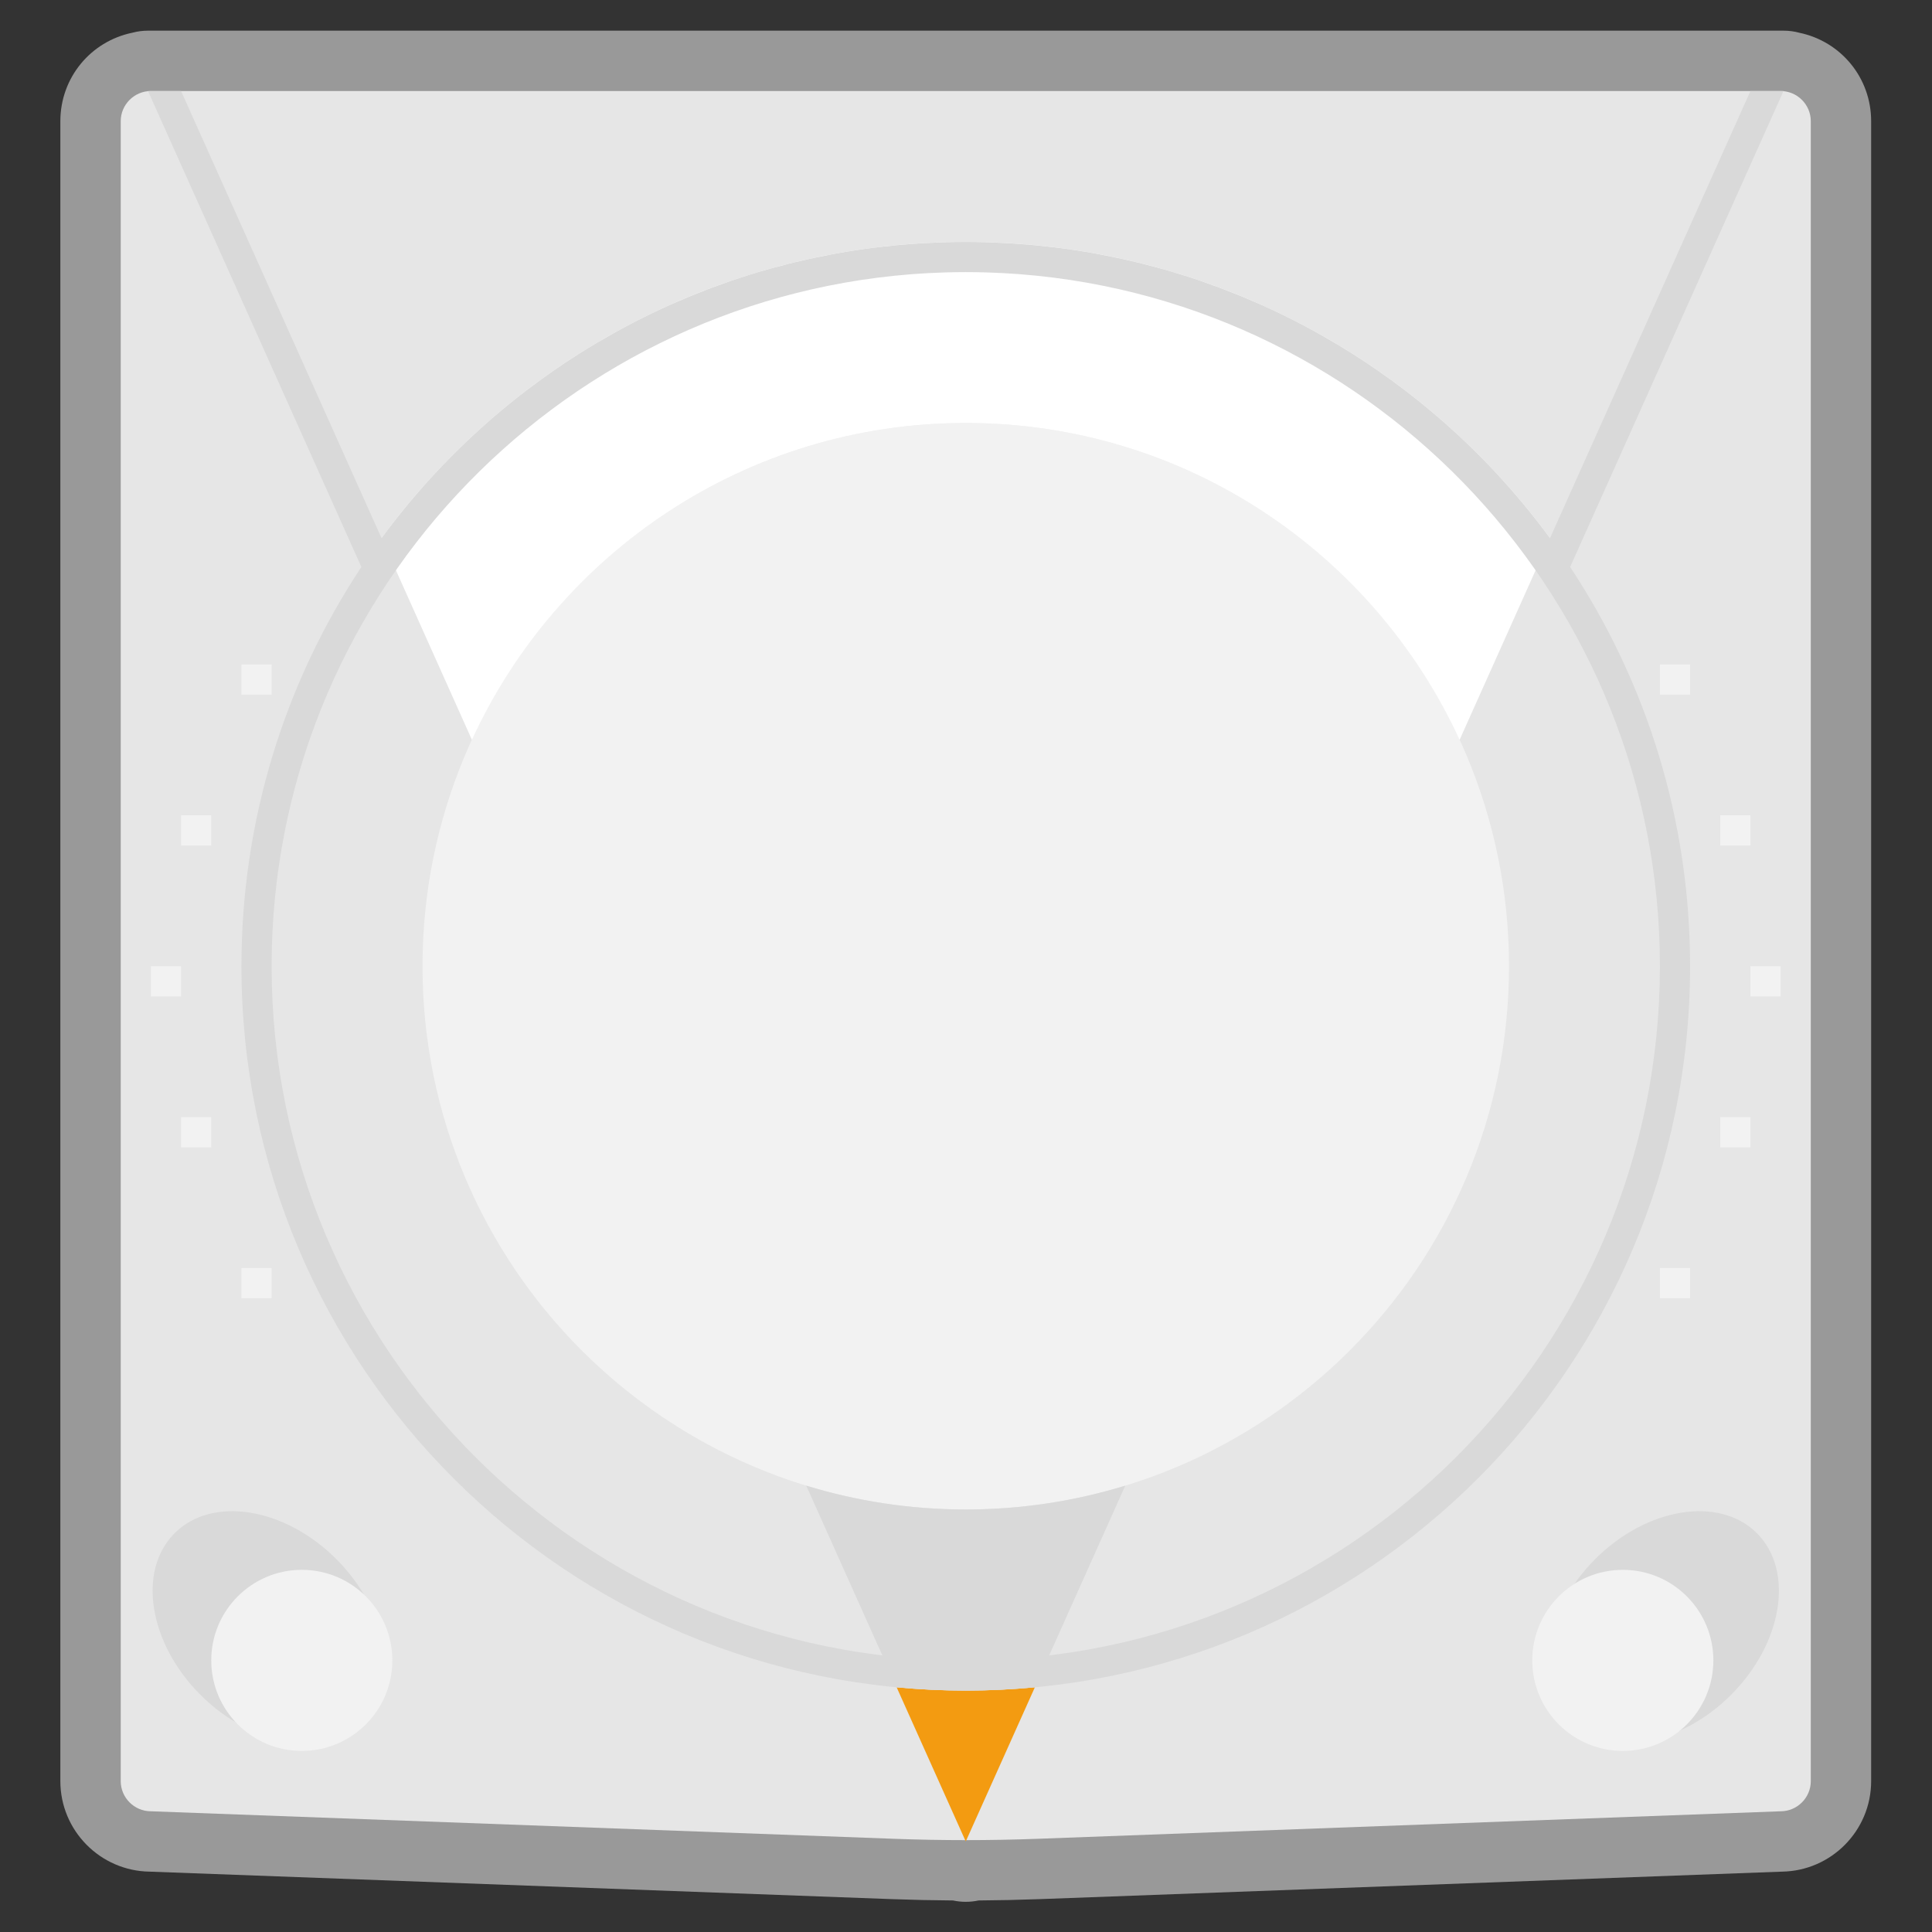 <?xml version="1.0" encoding="UTF-8" standalone="no"?>
<svg
   xmlns:dc="http://purl.org/dc/elements/1.1/"
   xmlns:cc="http://creativecommons.org/ns#"
   xmlns:rdf="http://www.w3.org/1999/02/22-rdf-syntax-ns#"
   xmlns:svg="http://www.w3.org/2000/svg"
   xmlns="http://www.w3.org/2000/svg"
   viewBox="0 0 341.333 341.333"
   height="256"
   width="256"
   xml:space="preserve"
   id="svg2"
   version="1.1"><rect x="0" y="0" width="341.333" height="341.333" fill="#333333" stroke="none"/><defs
     id="defs6"><clipPath
       id="clipPath18"
       clipPathUnits="userSpaceOnUse"><path
         id="path16"
         d="M 0,256 H 256 V 0 H 0 Z" /></clipPath><clipPath
       id="clipPath26"
       clipPathUnits="userSpaceOnUse"><path
         id="path24"
         d="M 8,252 H 248 V 4 H 8 Z" /></clipPath></defs><g
     transform="matrix(1.333,0,0,-1.333,0,341.333)"
     id="g10"><g
       id="g12"><g
         clip-path="url(#clipPath18)"
         id="g14"><g
           id="g20"><g
             id="g22" /><g
             id="g34"><g
               style="opacity:0.5"
               id="g32"
               clip-path="url(#clipPath26)"><g
                 id="g30"
                 transform="translate(238.503,251.717)"><path
                   id="path28"
                   style="fill:#ffffff;fill-opacity:1;fill-rule:nonzero;stroke:none"
                   d="m 0,0 c -0.673,0.185 -1.382,0.283 -2.114,0.283 h -0.005 -0.384 -4 -208 -4 -0.383 c -0.707,0 -1.402,-0.094 -2.068,-0.272 -5.529,-1.138 -9.549,-5.965 -9.549,-11.728 v -220 c 0,-6.555 5.283,-11.899 11.814,-11.999 l 98.415,-3.645 c 2.668,-0.098 5.377,-0.157 8.074,-0.175 0.551,-0.119 1.119,-0.181 1.697,-0.181 0.578,0 1.147,0.062 1.697,0.181 2.698,0.018 5.407,0.077 8.075,0.175 l 98.415,3.645 c 6.531,0.1 11.813,5.444 11.813,11.999 v 220 C 9.497,-5.971 5.503,-1.158 0,0" /></g></g></g></g><g
           transform="translate(236,16)"
           id="g36"><path
             id="path38"
             style="fill:#e6e6e6;fill-opacity:1;fill-rule:nonzero;stroke:none"
             d="m 0,0 -98.525,-3.649 c -6.315,-0.234 -12.636,-0.234 -18.95,0 L -216,0 c -2.2,0 -4,1.8 -4,4 v 220 c 0,2.2 1.8,4 4,4 H 0 c 2.2,0 4,-1.8 4,-4 V 4 C 4,1.8 2.2,0 0,0" /></g><g
           transform="translate(44.572,49.428)"
           id="g40"><path
             id="path42"
             style="fill:#d9d9d9;fill-opacity:1;fill-rule:nonzero;stroke:none"
             d="M 0,0 C 6.864,-6.863 8.399,-16.457 3.428,-21.428 -1.542,-26.398 -11.136,-24.863 -18,-18 -24.864,-11.136 -26.398,-1.542 -21.428,3.429 -16.458,8.399 -6.864,6.864 0,0" /></g><g
           transform="translate(52,36)"
           id="g44"><path
             id="path46"
             style="fill:#f2f2f2;fill-opacity:1;fill-rule:nonzero;stroke:none"
             d="m 0,0 c 0,-6.627 -5.373,-12 -12,-12 -6.627,0 -12,5.373 -12,12 0,6.627 5.373,12 12,12 C -5.373,12 0,6.627 0,0" /></g><g
           transform="translate(211.428,49.428)"
           id="g48"><path
             id="path50"
             style="fill:#d9d9d9;fill-opacity:1;fill-rule:nonzero;stroke:none"
             d="M 0,0 C -6.863,-6.863 -8.398,-16.457 -3.428,-21.428 1.543,-26.398 11.137,-24.863 18,-18 24.864,-11.136 26.399,-1.542 21.429,3.429 16.458,8.399 6.864,6.864 0,0" /></g><g
           transform="translate(224,128)"
           id="g52"><path
             id="path54"
             style="fill:#e6e6e6;fill-opacity:1;fill-rule:nonzero;stroke:none"
             d="m 0,0 c 0,-53.02 -42.98,-96 -96,-96 -53.02,0 -96,42.98 -96,96 0,53.02 42.98,96 96,96 C -42.98,96 0,53.02 0,0" /></g><g
           transform="translate(203.085,36)"
           id="g56"><path
             id="path58"
             style="fill:#f2f2f2;fill-opacity:1;fill-rule:nonzero;stroke:none"
             d="m 0,0 c 0,-6.627 5.373,-12 12,-12 6.628,0 12,5.373 12,12 C 24,6.627 18.628,12 12,12 5.373,12 0,6.627 0,0" /></g><g
           transform="translate(200,128)"
           id="g60"><path
             id="path62"
             style="fill:#f2f2f2;fill-opacity:1;fill-rule:nonzero;stroke:none"
             d="m 0,0 c 0,-39.765 -32.235,-72 -72,-72 -39.765,0 -72,32.235 -72,72 0,39.765 32.235,72 72,72 C -32.235,72 0,39.765 0,0" /></g><g
           transform="translate(128,224)"
           id="g64"><path
             id="path66"
             style="fill:#ffffff;fill-opacity:1;fill-rule:nonzero;stroke:none"
             d="m 0,0 c -31.79,0 -59.965,-15.456 -77.436,-39.258 l 11.987,-26.741 C -54.07,-41.218 -29.054,-24 0,-24 c 29.054,0 54.07,-17.218 65.449,-41.999 l 11.988,26.741 C 59.965,-15.456 31.789,0 0,0" /></g><g
           transform="translate(118.838,32.438)"
           id="g68"><path
             id="path70"
             style="fill:#f39b11;fill-opacity:1;fill-rule:nonzero;stroke:none"
             d="M 0,0 9.162,-20.437 18.324,0 C 15.307,-0.285 12.252,-0.437 9.162,-0.437 6.071,-0.437 3.016,-0.285 0,0" /></g><path
           id="path72"
           style="fill:#f2f2f2;fill-opacity:1;fill-rule:nonzero;stroke:none"
           d="m 36,164 h -4 v 4 h 4 z" /><path
           id="path74"
           style="fill:#f2f2f2;fill-opacity:1;fill-rule:nonzero;stroke:none"
           d="m 36,84 h -4 v 4 h 4 z" /><path
           id="path76"
           style="fill:#f2f2f2;fill-opacity:1;fill-rule:nonzero;stroke:none"
           d="m 28,144 h -4 v 4 h 4 z" /><path
           id="path78"
           style="fill:#f2f2f2;fill-opacity:1;fill-rule:nonzero;stroke:none"
           d="m 24,124 h -4 v 4 h 4 z" /><path
           id="path80"
           style="fill:#f2f2f2;fill-opacity:1;fill-rule:nonzero;stroke:none"
           d="m 28,104 h -4 v 4 h 4 z" /><path
           id="path82"
           style="fill:#f2f2f2;fill-opacity:1;fill-rule:nonzero;stroke:none"
           d="m 220,164 h 4 v 4 h -4 z" /><path
           id="path84"
           style="fill:#f2f2f2;fill-opacity:1;fill-rule:nonzero;stroke:none"
           d="m 220,84 h 4 v 4 h -4 z" /><path
           id="path86"
           style="fill:#f2f2f2;fill-opacity:1;fill-rule:nonzero;stroke:none"
           d="m 228,144 h 4 v 4 h -4 z" /><path
           id="path88"
           style="fill:#f2f2f2;fill-opacity:1;fill-rule:nonzero;stroke:none"
           d="m 232,124 h 4 v 4 h -4 z" /><path
           id="path90"
           style="fill:#f2f2f2;fill-opacity:1;fill-rule:nonzero;stroke:none"
           d="m 228,104 h 4 v 4 h -4 z" /><g
           transform="translate(128,36)"
           id="g92"><path
             id="path94"
             style="fill:#d9d9d9;fill-opacity:1;fill-rule:nonzero;stroke:none"
             d="m 0,0 c -50.729,0 -92,41.271 -92,92 0,48.27 37.368,87.974 84.694,91.71 0.208,0.016 0.415,0.031 0.623,0.046 0.559,0.04 1.12,0.077 1.682,0.107 0.412,0.021 0.826,0.037 1.24,0.054 0.403,0.016 0.804,0.035 1.208,0.046 0.849,0.022 1.699,0.037 2.553,0.037 0.854,0 1.704,-0.015 2.553,-0.037 0.404,-0.011 0.805,-0.03 1.208,-0.046 0.414,-0.017 0.828,-0.033 1.24,-0.054 0.562,-0.03 1.122,-0.067 1.682,-0.107 0.208,-0.015 0.416,-0.03 0.623,-0.046 C 54.633,179.974 92,140.27 92,92 92,41.271 50.729,0 0,0 M 107.65,206.364 108.384,208 H 104 L 77.437,148.742 c 0,0 -10e-4,0 -10e-4,0.001 -2.178,2.966 -4.521,5.802 -7.017,8.495 -0.018,0.019 -0.035,0.037 -0.052,0.056 -0.608,0.655 -1.225,1.302 -1.851,1.94 -0.015,0.015 -0.03,0.03 -0.044,0.044 -2.552,2.597 -5.25,5.05 -8.082,7.344 -0.061,0.049 -0.121,0.098 -0.182,0.147 -0.645,0.52 -1.296,1.031 -1.955,1.535 -0.065,0.05 -0.13,0.1 -0.196,0.15 -2.165,1.647 -4.401,3.205 -6.705,4.666 -0.043,0.027 -0.086,0.054 -0.129,0.081 -0.696,0.44 -1.398,0.87 -2.105,1.292 -0.131,0.078 -0.262,0.154 -0.391,0.232 -0.641,0.378 -1.287,0.749 -1.937,1.112 -0.141,0.079 -0.281,0.158 -0.423,0.236 -0.698,0.386 -1.401,0.764 -2.11,1.133 -0.075,0.039 -0.15,0.079 -0.224,0.118 -1.599,0.827 -3.225,1.611 -4.876,2.349 -0.134,0.059 -0.268,0.117 -0.402,0.176 -0.667,0.295 -1.337,0.582 -2.012,0.862 -0.209,0.087 -0.42,0.172 -0.63,0.257 -0.615,0.25 -1.234,0.494 -1.855,0.732 -0.224,0.085 -0.446,0.171 -0.671,0.255 -0.658,0.245 -1.319,0.483 -1.984,0.715 -0.172,0.06 -0.343,0.122 -0.516,0.182 -1.684,0.575 -3.388,1.106 -5.112,1.589 -0.22,0.062 -0.442,0.119 -0.663,0.179 -0.631,0.172 -1.266,0.34 -1.904,0.5 -0.281,0.07 -0.563,0.139 -0.846,0.207 -0.591,0.142 -1.185,0.279 -1.78,0.41 -0.292,0.065 -0.585,0.13 -0.878,0.191 -0.626,0.133 -1.254,0.257 -1.884,0.376 -0.251,0.048 -0.501,0.098 -0.752,0.144 -1.757,0.319 -3.531,0.591 -5.32,0.813 -0.278,0.034 -0.557,0.063 -0.837,0.095 -0.618,0.072 -1.237,0.139 -1.859,0.198 -0.328,0.032 -0.656,0.06 -0.985,0.088 -0.588,0.05 -1.176,0.095 -1.767,0.134 -0.333,0.022 -0.666,0.045 -1.001,0.064 -0.621,0.035 -1.244,0.061 -1.869,0.085 -0.293,0.011 -0.586,0.025 -0.88,0.033 C 1.836,187.984 0.92,188 0,188 c -0.92,0 -1.836,-0.016 -2.75,-0.042 -0.294,-0.008 -0.587,-0.022 -0.88,-0.033 -0.625,-0.024 -1.248,-0.05 -1.87,-0.085 -0.333,-0.019 -0.667,-0.042 -1,-0.064 -0.59,-0.039 -1.179,-0.084 -1.767,-0.134 -0.328,-0.028 -0.657,-0.056 -0.985,-0.088 -0.622,-0.059 -1.241,-0.126 -1.86,-0.198 -0.279,-0.032 -0.558,-0.061 -0.836,-0.095 -1.789,-0.222 -3.562,-0.494 -5.32,-0.813 -0.251,-0.046 -0.501,-0.096 -0.752,-0.144 -0.63,-0.119 -1.259,-0.243 -1.884,-0.376 -0.294,-0.061 -0.586,-0.126 -0.878,-0.191 -0.595,-0.131 -1.189,-0.268 -1.78,-0.41 -0.282,-0.068 -0.565,-0.137 -0.847,-0.207 -0.637,-0.16 -1.272,-0.328 -1.904,-0.5 -0.22,-0.06 -0.442,-0.117 -0.662,-0.179 -1.724,-0.483 -3.428,-1.014 -5.112,-1.589 -0.173,-0.06 -0.343,-0.122 -0.516,-0.182 -0.664,-0.232 -1.326,-0.47 -1.984,-0.715 -0.225,-0.084 -0.447,-0.17 -0.671,-0.255 -0.621,-0.238 -1.24,-0.482 -1.855,-0.732 -0.21,-0.085 -0.421,-0.17 -0.63,-0.257 -0.675,-0.28 -1.345,-0.567 -2.012,-0.862 -0.134,-0.059 -0.269,-0.117 -0.403,-0.176 -1.65,-0.738 -3.276,-1.522 -4.875,-2.349 -0.075,-0.039 -0.149,-0.079 -0.224,-0.118 -0.709,-0.369 -1.412,-0.747 -2.11,-1.133 -0.142,-0.078 -0.282,-0.157 -0.423,-0.236 -0.65,-0.363 -1.295,-0.734 -1.937,-1.112 -0.13,-0.078 -0.261,-0.154 -0.391,-0.232 -0.707,-0.422 -1.409,-0.852 -2.105,-1.292 -0.043,-0.027 -0.086,-0.054 -0.129,-0.081 -2.304,-1.461 -4.54,-3.019 -6.705,-4.666 -0.066,-0.05 -0.131,-0.1 -0.196,-0.15 -0.659,-0.504 -1.31,-1.015 -1.955,-1.535 -0.061,-0.049 -0.121,-0.098 -0.182,-0.147 -2.831,-2.294 -5.53,-4.747 -8.082,-7.344 -0.014,-0.014 -0.029,-0.029 -0.044,-0.044 -0.626,-0.638 -1.242,-1.285 -1.851,-1.94 -0.017,-0.019 -0.034,-0.037 -0.052,-0.056 -2.496,-2.693 -4.839,-5.529 -7.017,-8.495 0,-0.001 0,-0.001 0,-0.001 L -104,208 h -4.383 l 0.733,-1.636 26.564,-59.258 0.982,-2.19 C -90.147,129.744 -96,111.557 -96,92 -96,38.98 -53.02,-4 0,-4 c 53.02,0 96,42.98 96,96 0,19.557 -5.854,37.744 -15.896,52.916 l 0.982,2.19 z" /></g><g
           transform="translate(128,56)"
           id="g96"><path
             id="path98"
             style="fill:#d9d9d9;fill-opacity:1;fill-rule:nonzero;stroke:none"
             d="M 0,0 C -7.358,0 -14.455,1.109 -21.141,3.16 L -9.162,-23.562 C -6.146,-23.848 -3.091,-24 0,-24 c 3.091,0 6.146,0.152 9.162,0.438 L 21.141,3.16 C 14.455,1.109 7.357,0 0,0" /></g></g></g></g></svg>